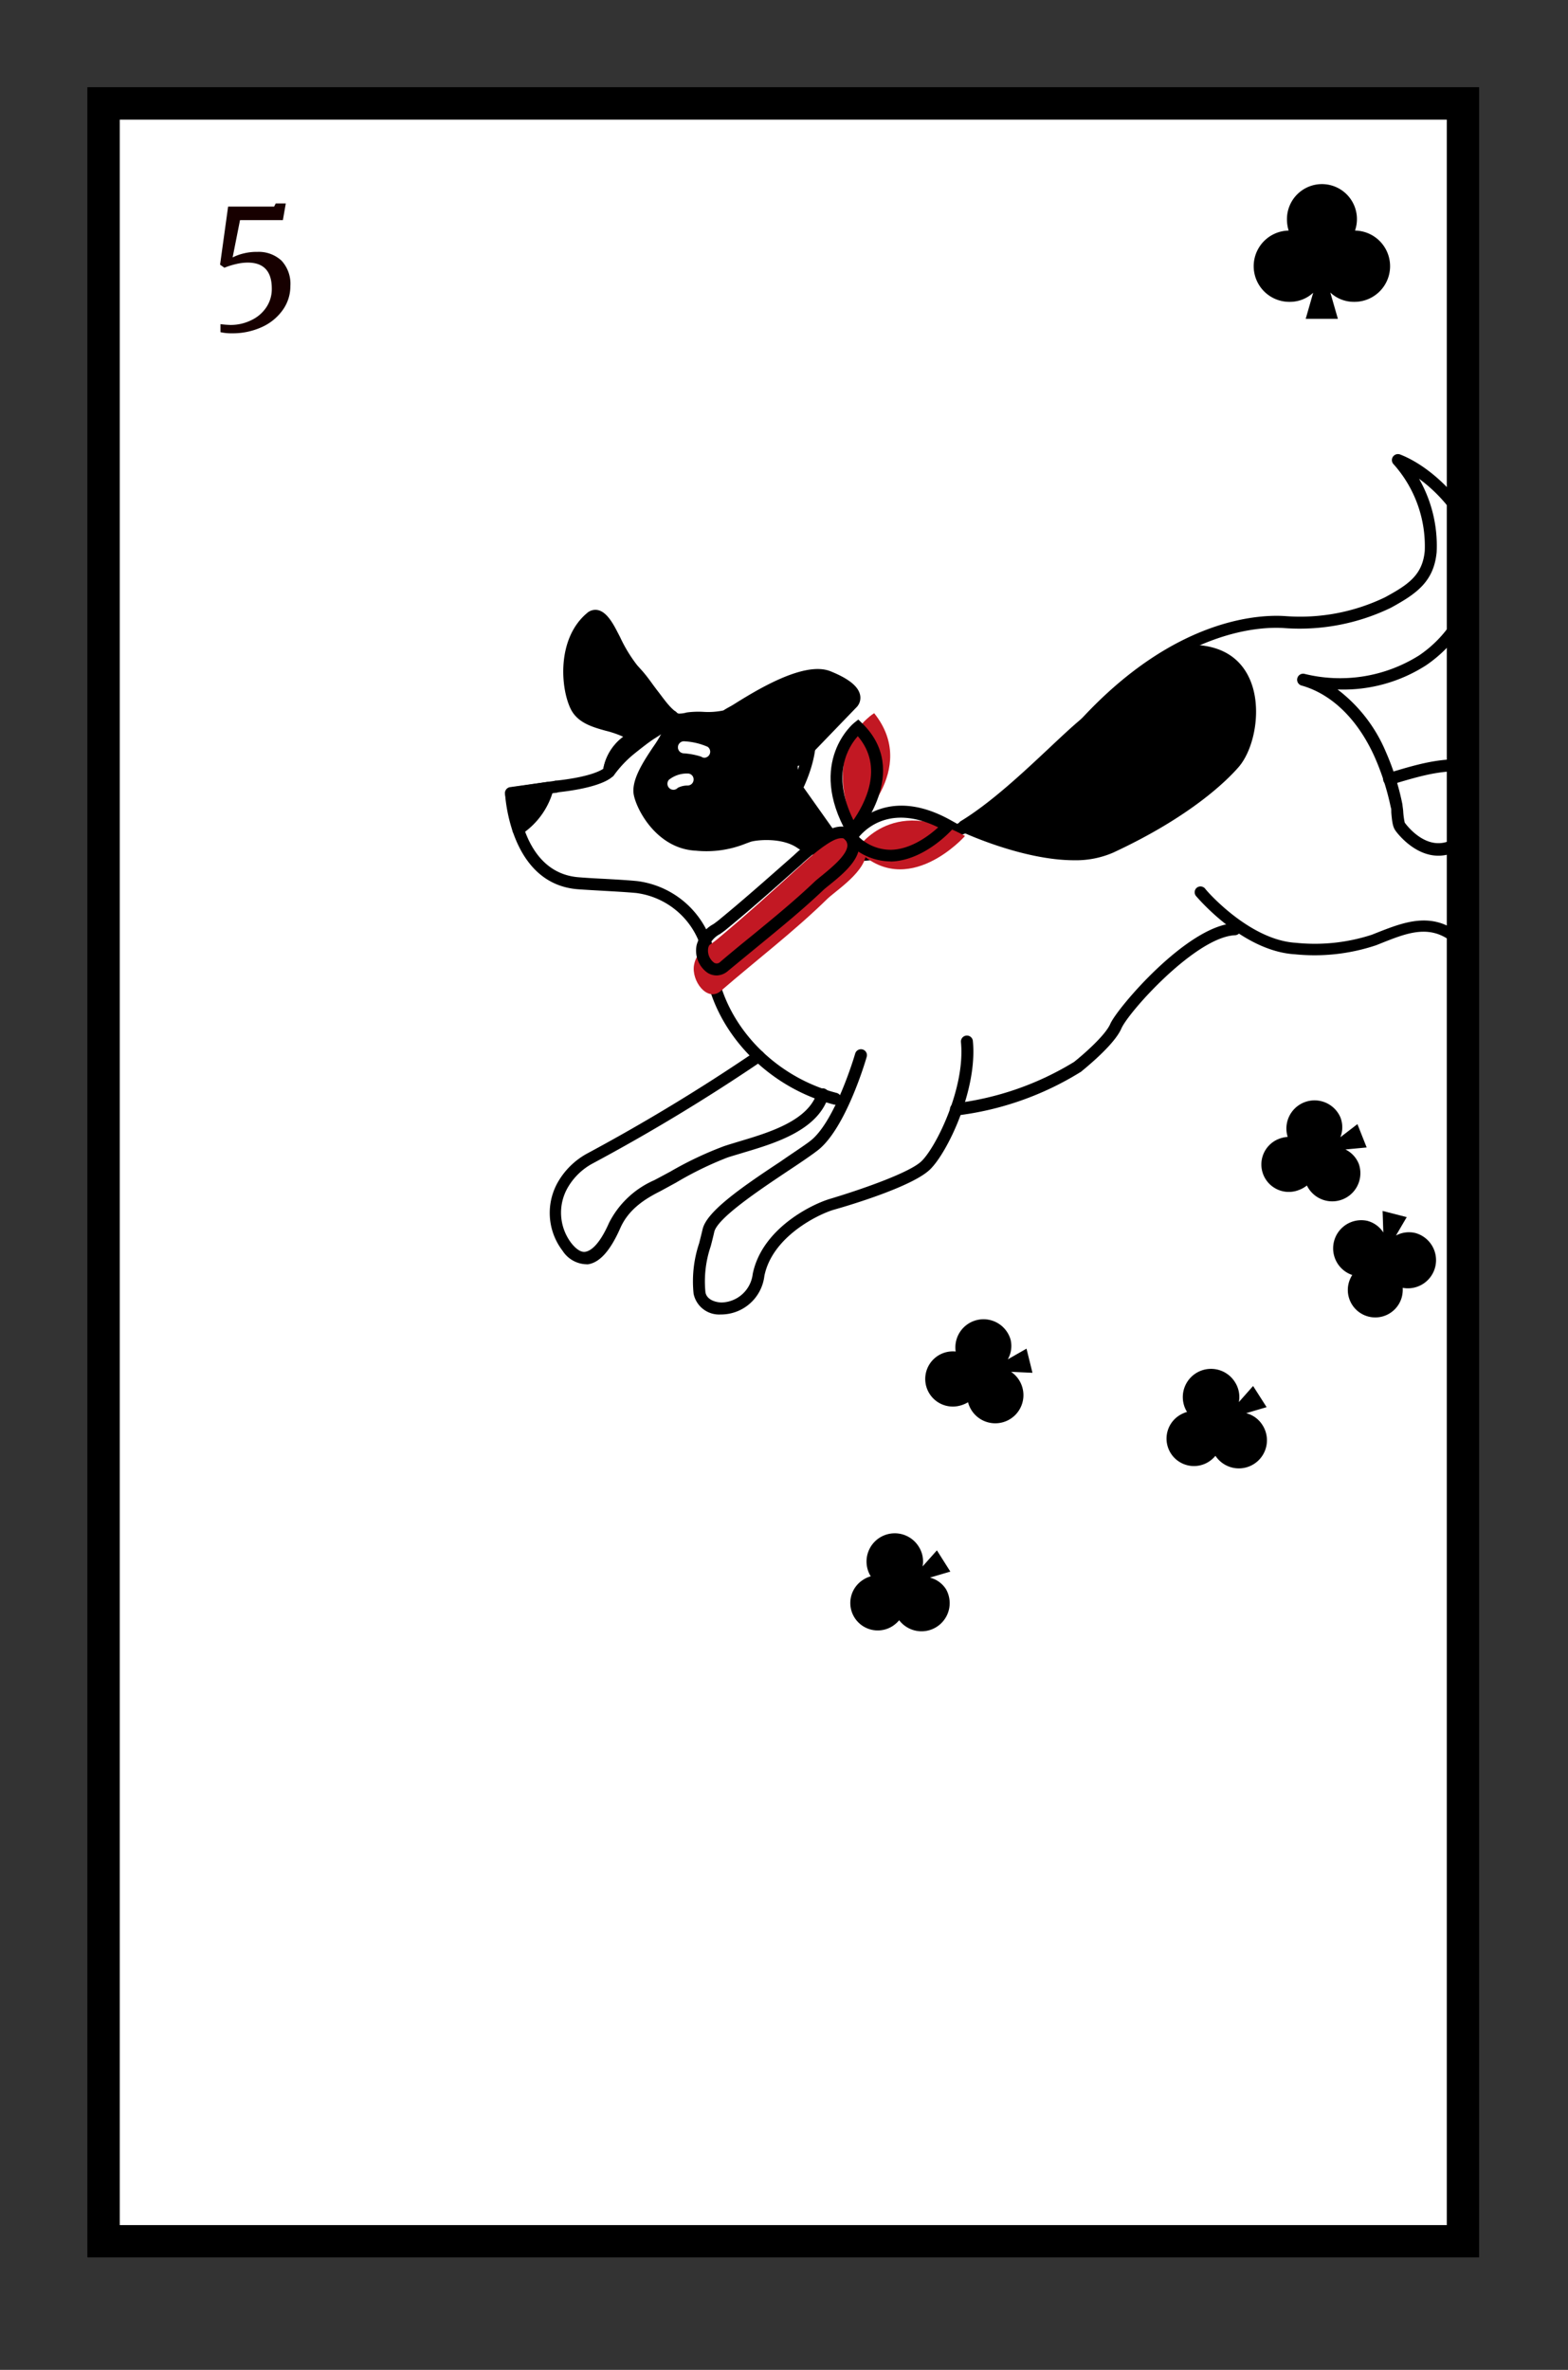 <svg id="圖層_1" data-name="圖層 1" xmlns="http://www.w3.org/2000/svg" xmlns:xlink="http://www.w3.org/1999/xlink" viewBox="0 0 194.94 294.58"><rect x="0" y="0" width="194.94" height="294.58" fill="#333333" stroke="none"/><defs><style>.cls-1{fill:none;}.cls-2{clip-path:url(#clip-path);}.cls-3{fill:#fff;}.cls-4{fill:#170000;}.cls-5{clip-path:url(#clip-path-2);}.cls-6{fill:#c21823;}</style><clipPath id="clip-path"><rect class="cls-1" x="-140.61" y="61.53" width="111.24" height="111.24"/></clipPath><clipPath id="clip-path-2"><rect class="cls-1" x="52.61" y="49.3" width="129.5" height="123.46"/></clipPath></defs><title>新接龍</title><g class="cls-2"><path d="M4.29,140.1c-6.12,0-15.72-4.66-17.94-7.87s-5.13-2.76-8.61-2.38l-.72.07a24.2,24.2,0,0,1-10-1.56c-6.16-2.09-9.81-9.93-10-10.26a.75.75,0,0,1,.36-1,.75.75,0,0,1,1,.37c0,.07,3.54,7.59,9.09,9.47a22.71,22.71,0,0,0,9.4,1.49l.72-.08c3.63-.38,7.37-.79,10,3,2.19,3.19,13.59,8.36,18.55,7,2.88-.78,3.35-1.63,3.42-2,.11-.52-.37-1.24-1.35-2L7.67,134c-1.53-1.28-2-1.71-6.79-2.6S-4.57,129.3-5.31,127q-.15-.49-.36-1.08c-1.15-3.08-2.32-4.71-5.26-4.51-3.3.22-5.32-2.78-6-4.62a4.25,4.25,0,0,1,.11-2.29,4.82,4.82,0,0,0,.1-.6,30.68,30.68,0,0,0-.25-6.56c-.79-5.08-3.08-9-6.46-11a.76.76,0,0,1-.27-1,.75.75,0,0,1,1-.29A18.46,18.46,0,0,0-8.3,96.59,14.85,14.85,0,0,0,.55,88.42c1.85-4-.27-9.51-3.07-13a16.67,16.67,0,0,1-.3,9.37c-1.32,3.5-3.86,4.35-7.32,5.16a25.9,25.9,0,0,1-13.34-1c-2.67-1-12.49-3.41-26.75,5.53-12.68,7.94-16,8.5-21.28,8.85-4.56.3-12.33.42-13.28-2.19a.75.75,0,0,1,.45-1,.75.75,0,0,1,1,.45c.35,1,4.85,1.68,11.78,1.21,5-.33,8.21-.87,20.59-8.62C-36.19,83.89-25.8,86.5-23,87.52a24.26,24.26,0,0,0,12.49,1c3.19-.76,5.21-1.42,6.27-4.25a15.25,15.25,0,0,0-.88-11.41.75.75,0,0,1,.15-.92A.74.74,0,0,1-4,71.88C.21,75,4.6,83.19,1.91,89.05a16.36,16.36,0,0,1-9.73,9,19,19,0,0,1-11.43,0,18.83,18.83,0,0,1,3.74,9.06,32.39,32.39,0,0,1,.27,6.88,7.7,7.7,0,0,1-.13.79,8.4,8.4,0,0,0-.19,1.44v0c.06.16,1.47,3.92,4.53,3.69,4.26-.28,5.71,2.67,6.75,5.47.16.41.28.8.39,1.15.6,1.87.83,2.57,5,3.36,4.9.93,5.7,1.44,7.48,2.92l.51.43c1.48,1.2,2.11,2.38,1.87,3.5-.29,1.34-1.75,2.35-4.49,3.09A8.59,8.59,0,0,1,4.29,140.1Zm-19.89-24v0Z"/><path d="M7.46,129.16c-4.67,0-10.11-2.66-14.13-5.59a.75.75,0,0,1-.17-1,.74.74,0,0,1,1-.16c4.72,3.42,11.42,6.5,16.07,4.86a4.21,4.21,0,0,0,2.42-1.63.86.86,0,0,0,0-.75,7.12,7.12,0,0,0-3.49-3.46A13.38,13.38,0,0,0,6,120.86,12.39,12.39,0,0,1,2,120a4.7,4.7,0,0,1-2.5-2.85c-.14-.31-.29-.65-.48-1a8.42,8.42,0,0,0-3.82-3.47c-3.74-1.62-6.37-1.62-11.09-1.49a.72.72,0,0,1-.76-.72.75.75,0,0,1,.72-.77c4.8-.13,7.7-.12,11.72,1.61A9.93,9.93,0,0,1,.3,115.46c.21.38.37.75.53,1.09a3.31,3.31,0,0,0,1.76,2.1,10.87,10.87,0,0,0,3.59.73,14.44,14.44,0,0,1,3.46.6A8.58,8.58,0,0,1,14,124.23a2.37,2.37,0,0,1,.05,2c-.54,1.25-2.08,2-3.29,2.45A9.78,9.78,0,0,1,7.46,129.16Z"/></g><rect class="cls-3" x="12.88" y="12.85" width="169" height="265.73"/><path d="M183.88,280.58h-173V10.85h173Zm-169-4h165V14.85h-165Z"/><path class="cls-4" d="M28.64,40.39a5.77,5.77,0,0,0,2.6-.59,4.58,4.58,0,0,0,1.87-1.6,4.06,4.06,0,0,0,.68-2.33c0-2.15-1-3.23-3-3.23a6.31,6.31,0,0,0-1.47.19,9.18,9.18,0,0,0-1.42.45l-.54-.38,1-7.22h5.72l.2-.39h1.25l-.36,2.07H29.84L28.92,32a6.21,6.21,0,0,1,1.38-.5A6.55,6.55,0,0,1,32,31.31a4.16,4.16,0,0,1,3,1.09,4.23,4.23,0,0,1,1.1,3.15,5.1,5.1,0,0,1-.91,2.93,6.41,6.41,0,0,1-2.58,2.15,8.71,8.71,0,0,1-3.79.8,6,6,0,0,1-1.41-.14v-1A11.53,11.53,0,0,0,28.64,40.39Z"/><path d="M183.88,280.58h-173V10.85h173Zm-169-4h165V14.85h-165Z"/><path d="M168.46,28.66A4.35,4.35,0,1,0,160,27.27a4.64,4.64,0,0,0,.21,1.39,4.43,4.43,0,0,0,.17,8.86,4.24,4.24,0,0,0,2.88-1.13l-.93,3.24h4l-.94-3.27a4.25,4.25,0,0,0,2.92,1.16,4.43,4.43,0,0,0,.16-8.86Z"/><path d="M147.61,175.49a4,4,0,0,0-1,.45,3.41,3.41,0,1,0,3.66,5.76,3.72,3.72,0,0,0,.84-.74,3.49,3.49,0,0,0,5.82-3.86,3.37,3.37,0,0,0-2-1.44l2.54-.75-1.68-2.63-1.77,2a3.42,3.42,0,0,0-.46-2.44,3.5,3.5,0,0,0-6,3.64Z"/><path d="M108.29,195.93a3.31,3.31,0,0,0-1,.45,3.41,3.41,0,1,0,3.67,5.75,3.85,3.85,0,0,0,.83-.73,3.5,3.5,0,0,0,5.82-3.86,3.33,3.33,0,0,0-2-1.44l2.54-.75-1.67-2.64-1.78,2a3.4,3.4,0,0,0-.46-2.43,3.5,3.5,0,0,0-6,3.64Z"/><path d="M118.85,168a3.43,3.43,0,1,0,.5,6.72,3.72,3.72,0,0,0,1-.42,3.5,3.5,0,1,0,5.35-3.78l2.66.12-.74-3-2.33,1.33a3.34,3.34,0,0,0,.35-2.45,3.5,3.5,0,0,0-6.82,1.52Z"/><path d="M160.06,141.32a3.69,3.69,0,0,0-1.08.25,3.41,3.41,0,1,0,2.5,6.35,3.66,3.66,0,0,0,1-.56,3.5,3.5,0,0,0,6.45-2.69,3.39,3.39,0,0,0-1.66-1.79l2.64-.25-1.15-2.9-2.12,1.63a3.37,3.37,0,0,0,0-2.48,3.5,3.5,0,0,0-6.55,2.44Z"/><path d="M168.1,158.51a3.56,3.56,0,0,0-.43,1,3.41,3.41,0,1,0,6.62,1.67,3.7,3.7,0,0,0,.1-1.1,3.5,3.5,0,0,0,1.59-6.81,3.39,3.39,0,0,0-2.43.31l1.34-2.29-3-.77.09,2.68a3.38,3.38,0,0,0-2-1.45,3.5,3.5,0,0,0-1.85,6.74Z"/><g class="cls-5"><path d="M99.14,94.4l6.8-7s1.66-1.45-3-3.31C99.51,82.7,92.11,87.92,90.31,89c-.87.5-3.62.57-4.59.79a4,4,0,0,1-1.26.14,3.18,3.18,0,0,1-1.53-1.1,2.46,2.46,0,0,1,0,2.6c-.76,1.66-3.87,5.17-3.4,7.33.43,2,2.82,6.06,7,6.27a13.28,13.28,0,0,0,6.6-1.08c1.1-.33,4.44-.57,6.52.94a6.45,6.45,0,0,0,3.93.77l.87,0L99.3,98.32"/><path d="M102.8,106.4a6.13,6.13,0,0,1-3.58-.94c-1.88-1.37-5-1.08-5.88-.83l-.63.23a13.09,13.09,0,0,1-6.21.88c-4.68-.23-7.24-4.81-7.69-6.86-.4-1.82,1.14-4.15,2.37-6a14.87,14.87,0,0,0,1.09-1.77,1.86,1.86,0,0,0,.08-1.84.75.75,0,0,1,.12-1,.73.73,0,0,1,1,.07c.67.75,1,.85,1.09.87a3.5,3.5,0,0,0,1-.14c.37-.08.93-.14,1.58-.21a11.59,11.59,0,0,0,2.79-.49l1-.63c2.91-1.83,9-5.64,12.32-4.3,2.29.92,3.5,1.91,3.69,3a1.69,1.69,0,0,1-.52,1.54l-6.75,7a.74.74,0,0,1-1.05,0,.73.73,0,0,1,0-1.05l6.8-7a.23.23,0,0,0,.07-.22c0-.14-.31-.89-2.78-1.88-2.64-1-8.69,2.75-11,4.18-.44.28-.8.51-1,.65a9.68,9.68,0,0,1-3.39.69c-.57.06-1.11.12-1.41.19a4.5,4.5,0,0,1-1.54.15,1.61,1.61,0,0,1-.36-.1,4.31,4.31,0,0,1-.36,1.17,18.38,18.38,0,0,1-1.19,2c-1,1.54-2.43,3.66-2.16,4.88.41,1.89,2.69,5.5,6.31,5.69a11.86,11.86,0,0,0,5.58-.78c.28-.11.53-.21.77-.28,1.27-.37,4.85-.62,7.17,1a5,5,0,0,0,3,.66L98.7,98.75a.74.74,0,1,1,1.21-.86l5.15,7.27a.74.74,0,0,1,.06.76.73.73,0,0,1-.63.42l-.87,0Z"/><path d="M118.85,138.62a.75.75,0,0,1-.74-.66.74.74,0,0,1,.66-.82A36.69,36.69,0,0,0,133.53,132c1-.79,3.87-3.25,4.51-4.74.84-1.93,9.56-12.23,15.44-12.5a.79.79,0,0,1,.78.72.74.74,0,0,1-.71.77c-4.9.22-13.25,9.54-14.14,11.6s-4.58,5-5,5.36a37.83,37.83,0,0,1-15.48,5.45Z"/><path d="M103.91,137.31a.62.62,0,0,1-.19,0c-8.56-2.21-15.21-9.4-16.16-17.48A9.75,9.75,0,0,0,79.09,111c-1.21-.11-2.51-.18-3.88-.26-1.06-.06-2.17-.12-3.31-.2-8.57-.62-9.11-11.82-9.11-11.94a.73.73,0,0,1,.64-.76L69,97.06a.74.74,0,1,1,.21,1.47l-4.88.68c.23,2.27,1.46,9.39,7.67,9.84,1.14.09,2.24.15,3.29.2,1.39.08,2.7.15,3.93.27A11.24,11.24,0,0,1,89,119.63c.88,7.49,7.07,14.16,15,16.22a.74.74,0,0,1-.18,1.46Z"/><path d="M97,102.05a1.77,1.77,0,0,1-1.25-.53,51.16,51.16,0,0,1-5-6.38A.75.75,0,1,1,92,94.29a49.43,49.43,0,0,0,4.81,6.18.24.24,0,0,0,.24.08.23.23,0,0,0,.18-.16l1.19-2.81c0-.09,2.27-4.52,1.29-7.14a2.53,2.53,0,0,0-1.52-1.53,8.23,8.23,0,0,0-7.49.7,7.35,7.35,0,0,1-3.32.38,10.17,10.17,0,0,0-1.69.05,4.2,4.2,0,0,1-1.55.15c-1.15-.19-2.24-1.64-3-2.69l-.38-.5c-.2-.26-.44-.58-.69-.93-.79-1.08-2-2.73-2.89-2.86-2-.3-4.84-.31-5.44.09l0,0a31.92,31.92,0,0,0,2.52,2.55,7.78,7.78,0,0,1,2.93,2.84,9.81,9.81,0,0,0,1.89,2.16.94.94,0,0,1,.35.84.91.91,0,0,1-.52.73,4.76,4.76,0,0,0-2.45,3.44,1.46,1.46,0,0,1-.55.87c-.65.47-2.37,1.31-6.7,1.77A.74.74,0,0,1,69,97.05c4.26-.45,5.65-1.25,6-1.49a6.29,6.29,0,0,1,2.53-4,13.26,13.26,0,0,1-1.58-2,6.66,6.66,0,0,0-2.43-2.4,22.75,22.75,0,0,1-3.1-3.11,1.4,1.4,0,0,1,0-1.57c1.08-1.58,6.34-.85,6.94-.76,1.51.22,2.82,2,3.87,3.46.24.32.46.62.66.87l.4.53c.46.61,1.52,2,2.09,2.12a3.46,3.46,0,0,0,1-.14,11,11,0,0,1,2-.08,9.27,9.27,0,0,0,2.55-.17,9.62,9.62,0,0,1,8.79-.8,4,4,0,0,1,2.37,2.39c1.21,3.23-1.23,8.08-1.34,8.29L98.58,101A1.72,1.72,0,0,1,97,102.05Z"/><path class="cls-3" d="M87.59,94.19a.75.75,0,0,1-.42-.14A9.07,9.07,0,0,0,85,93.64a.75.75,0,1,1,.15-1.49,8.26,8.26,0,0,1,2.83.68.75.75,0,0,1-.43,1.36Z"/><path d="M68.1,97.93l-4.57.64s.89,4.43.91,4.5A8.9,8.9,0,0,0,68.1,97.93Z"/><path d="M64.44,103.82a.86.86,0,0,1-.27,0,.74.74,0,0,1-.44-.5s0-.1-.93-4.55a.75.75,0,0,1,.12-.58.73.73,0,0,1,.51-.3L68,97.2a.73.73,0,0,1,.82.9,9.58,9.58,0,0,1-4,5.61A.77.77,0,0,1,64.44,103.82Zm0-4.62.51,2.55A8.44,8.44,0,0,0,67,98.84Z"/><path d="M83.43,89s.89,0-2.42,2.11c-.81.51-2.28,1.69-2.86,2.16a14.49,14.49,0,0,0-2.44,2.63,5.5,5.5,0,0,1,2.9-4.18.2.2,0,0,0,0-.33c-2-1.63-5.77-1.18-7-3.56S70,79.64,73.41,76.81c1.1-.92,2.19,1.27,2.61,2.06a23,23,0,0,0,2.59,4.36c1.61,1.92,2.82,4.29,4.82,5.81"/><path d="M75.71,96.68a.69.69,0,0,1-.28-.05.75.75,0,0,1-.45-.82,6.47,6.47,0,0,1,2.5-4.23,12.48,12.48,0,0,0-2.19-.75c-1.7-.47-3.45-1-4.3-2.63-1.32-2.6-1.8-8.83,2-12a1.55,1.55,0,0,1,1.32-.37c1,.2,1.75,1.37,2.38,2.59l.4.77a18.15,18.15,0,0,0,2.14,3.52c.57.68,1.09,1.41,1.59,2.11a16.18,16.18,0,0,0,3,3.51.84.84,0,0,1,.48.56c.16.63-.23,1.22-2.85,2.86-.77.47-2.21,1.63-2.79,2.1a14.17,14.17,0,0,0-2.3,2.47A.72.72,0,0,1,75.71,96.68ZM74,77.33c-3.12,2.6-2.71,8.09-1.64,10.2.55,1.09,1.85,1.45,3.37,1.87a9.32,9.32,0,0,1,3.41,1.45.91.91,0,0,1,.33.51c.44-.33.86-.63,1.19-.84a19.54,19.54,0,0,0,1.88-1.29,19.34,19.34,0,0,1-3-3.51c-.5-.71-1-1.38-1.51-2a20.05,20.05,0,0,1-2.32-3.8l-.36-.69C74.43,77.43,74,77.33,74,77.33Zm9.42,12.45h0Z"/><path class="cls-3" d="M83.72,98.17a.75.75,0,0,1-.56-1.24,3.58,3.58,0,0,1,2.31-.78.72.72,0,0,1,.76.73.74.74,0,0,1-.72.76,2.67,2.67,0,0,0-1.25.29A.71.71,0,0,1,83.72,98.17Z"/><path d="M194.89,120.67c-5.57,0-12-1.56-14.2-3.44-2.87-2.4-5.68-1.3-8.94,0l-.68.27A24.14,24.14,0,0,1,161,118.62c-6.5-.38-12.09-7-12.32-7.26a.74.74,0,0,1,.09-1,.75.75,0,0,1,1.05.09c0,.07,5.42,6.39,11.27,6.74a22.89,22.89,0,0,0,9.46-1l.68-.27c3.39-1.33,6.89-2.7,10.44.28,2.95,2.49,15.31,4.46,19.74,1.86,2.57-1.51,2.8-2.46,2.78-2.8,0-.52-.68-1.09-1.84-1.6l-.62-.29c-1.81-.82-2.43-1.1-7.24-.71s-5.8-.55-7.12-2.58c-.19-.29-.4-.61-.65-1-1.91-2.67-3.48-3.93-6.25-3-3.81,1.34-6.7-2.42-7-2.86s-.4-1-.5-2.24c0-.27,0-.5-.06-.61a31.21,31.21,0,0,0-2-6.26c-2.1-4.69-5.35-7.86-9.14-8.91a.75.75,0,0,1,.36-1.45,18.44,18.44,0,0,0,14.31-2.29,14.87,14.87,0,0,0,6.38-10.22c.72-4.35-2.78-9.1-6.4-11.73a16.76,16.76,0,0,1,2.19,9.12c-.35,3.72-2.58,5.21-5.7,6.92a26.08,26.08,0,0,1-13.13,2.53c-2.84-.22-12.95,0-24.34,12.4-10.13,11-13.2,12.43-18.19,14.16-4.31,1.49-11.77,3.66-13.38,1.4a.75.75,0,1,1,1.21-.87c.59.84,5.13.34,11.68-1.94,4.75-1.65,7.69-3,17.58-13.76,11.85-12.89,22.56-13.11,25.55-12.88a24.29,24.29,0,0,0,12.31-2.35c2.88-1.57,4.65-2.75,4.93-5.75a15.27,15.27,0,0,0-3.86-10.77.74.74,0,0,1-.1-.94.76.76,0,0,1,.89-.29c4.87,1.87,11.28,8.64,10.23,15a16.33,16.33,0,0,1-7,11.21,19,19,0,0,1-11,3,18.94,18.94,0,0,1,6,7.75,31.76,31.76,0,0,1,2.07,6.57c0,.14.06.44.09.79a8.86,8.86,0,0,0,.19,1.44l0,0c.1.14,2.42,3.38,5.34,2.36,4-1.41,6.21,1.06,7.95,3.49.26.36.48.7.69,1,1.07,1.64,1.47,2.26,5.75,1.91,5-.4,5.87-.12,8,.84l.62.27c1.74.77,2.65,1.74,2.72,2.89.08,1.36-1.07,2.72-3.51,4.16A15.14,15.14,0,0,1,194.89,120.67Zm-20.28-18.36Zm-.07-.09Z"/><path d="M196,109.22A32.12,32.12,0,0,1,185.13,107a.75.75,0,0,1-.44-1,.74.74,0,0,1,1-.43c5.46,2.06,12.73,3.25,16.78.44a4.15,4.15,0,0,0,1.9-2.21.9.9,0,0,0-.23-.72,7.11,7.11,0,0,0-4.29-2.41,13.76,13.76,0,0,0-3.14.31,12.24,12.24,0,0,1-4.15.26,4.72,4.72,0,0,1-3.17-2.08c-.22-.27-.45-.56-.72-.84A8.36,8.36,0,0,0,184,96.06c-4-.57-6.57.12-11.08,1.49a.73.73,0,0,1-.93-.49.75.75,0,0,1,.49-.93c4.59-1.4,7.4-2.16,11.73-1.54a9.91,9.91,0,0,1,5.48,2.78c.3.32.55.63.79.92a3.34,3.34,0,0,0,2.26,1.56,11.18,11.18,0,0,0,3.65-.25,15,15,0,0,1,3.5-.34,8.59,8.59,0,0,1,5.33,2.95,2.38,2.38,0,0,1,.57,1.87c-.19,1.35-1.48,2.5-2.53,3.23A12.74,12.74,0,0,1,196,109.22Z"/><path d="M89.74,163.39H89.6a3.23,3.23,0,0,1-3.37-2.58,14.9,14.9,0,0,1,.69-6.27c.14-.56.29-1.14.43-1.74.48-2.13,4.5-5,9.69-8.42,1.43-1,2.78-1.86,3.67-2.54,3.13-2.38,5.59-10.8,5.61-10.88a.75.75,0,0,1,.93-.51.74.74,0,0,1,.5.92c-.1.37-2.62,9-6.14,11.66-.93.71-2.29,1.62-3.74,2.58-3.45,2.31-8.68,5.8-9.07,7.52-.14.62-.29,1.21-.44,1.78a13.57,13.57,0,0,0-.66,5.69c.12.86,1.07,1.27,2,1.3a4,4,0,0,0,3.88-3.54c1.14-5.64,7.32-8.66,9.61-9.34,4.36-1.31,10-3.33,11.38-4.69,1.77-1.7,5.46-9.06,4.9-14.79a.74.74,0,0,1,1.48-.15c.6,6.07-3.18,13.93-5.35,16s-9.69,4.35-12,5c-1.91.58-7.58,3.32-8.57,8.21A5.43,5.43,0,0,1,89.74,163.39Z"/><path d="M72.71,157.14a3.63,3.63,0,0,1-2.77-1.67,7.73,7.73,0,0,1-.48-8.7,9.35,9.35,0,0,1,3.47-3.35,234.58,234.58,0,0,0,21-12.73.74.74,0,0,1,1,.18.75.75,0,0,1-.18,1,235.65,235.65,0,0,1-21.18,12.81,7.91,7.91,0,0,0-2.92,2.83,6.24,6.24,0,0,0,.37,7c.63.79,1.22,1.17,1.74,1.09S74.4,155,75.72,152a11.4,11.4,0,0,1,5.62-5.3c.67-.35,1.33-.71,2-1.07a43.78,43.78,0,0,1,6.7-3.17c.6-.2,1.28-.4,2-.62,3.6-1.08,8.54-2.56,9.56-6.1a.75.75,0,0,1,1.43.42c-1.25,4.31-6.63,5.93-10.56,7.1-.71.22-1.38.41-2,.61A42.4,42.4,0,0,0,84.05,147l-2,1.09c-2,1-3.94,2.3-4.94,4.58-1.25,2.83-2.58,4.3-4.06,4.49Z"/><path class="cls-6" d="M106.52,105.59s4.2-6.82,13.45-1.68C120,103.91,112.8,112,106.52,105.59Z"/><path class="cls-6" d="M108.68,88.65s-6.74,4-2.5,14.06C106.18,102.71,114.33,95.7,108.68,88.65Z"/><path d="M105.84,104.53l-.51-.9c-5.09-8.93.81-13.74.86-13.78l.52-.41.47.46c6.19,6-.58,13.78-.65,13.85Zm.79-13c-1.08,1.2-3.36,4.66-.53,10.41C107.44,100,110,95.4,106.63,91.49Z"/><path class="cls-6" d="M107.56,105.23c-1.38-4-6.78,1.26-8,2.34-3.45,3.15-6.89,6.27-10.48,9.25-1.11.92-2.47,1.41-2.79,3.1-.38,2,1.65,4.7,3.32,3.26,4.42-3.83,9.12-7.4,13.32-11.52C104.3,110.42,108.42,107.76,107.56,105.23Z"/><path d="M89.08,121.25a2.18,2.18,0,0,1-1.1-.32,3.36,3.36,0,0,1-1.36-3.5,4.29,4.29,0,0,1,2.07-2.56c.23-.16.46-.33.68-.51,3.22-2.64,6.29-5.38,9.27-8l.19-.18c2-1.83,4.57-3.86,6.39-3.36a2.14,2.14,0,0,1,1.49,1.59c.66,2.16-1.9,4.22-3.59,5.59-.31.25-.59.47-.79.66-2.5,2.38-5.23,4.61-7.86,6.77-1.33,1.09-2.66,2.18-4,3.29A2.21,2.21,0,0,1,89.08,121.25Zm15.5-17.06c-.67,0-2,.6-4.75,3.06l-.2.19c-3,2.66-6.07,5.41-9.32,8.07-.25.21-.51.39-.77.58a3,3,0,0,0-1.48,1.69,1.88,1.88,0,0,0,.71,1.88.61.61,0,0,0,.78-.1c1.31-1.12,2.64-2.21,4-3.31,2.61-2.14,5.31-4.35,7.78-6.71.24-.21.54-.46.88-.73,1.21-1,3.46-2.8,3.1-4h0c-.16-.51-.38-.58-.47-.6A.83.83,0,0,0,104.58,104.19Z"/><path d="M110.64,107.07a7.33,7.33,0,0,1-5.35-2.45l-.4-.41.3-.5c0-.06,4.24-6.65,13-1.76l.81.45-.61.69c-.14.16-3.47,3.87-7.61,4Zm-3.83-3a5.77,5.77,0,0,0,4,1.56c2.5-.07,4.74-1.8,5.83-2.79C110.91,100.05,107.81,102.83,106.81,104Z"/><path d="M119.84,102.7s11.91,5.56,18.24,2.63c8.86-4.11,13.5-8.33,15.32-10.43,2.87-3.3,4-14.51-6.14-14,0,0-1.94.31-12.39,9C131.39,92.87,125.36,99.33,119.84,102.7Z"/><path d="M133.53,106.93c-6.31,0-13.62-3.37-14-3.55a.74.74,0,0,1-.43-.64.72.72,0,0,1,.36-.68c3.76-2.29,7.81-6.1,11.07-9.16,1.49-1.4,2.78-2.61,3.87-3.51,10.09-8.45,12.39-9.16,12.75-9.22,5-.28,7.15,2,8.11,4,1.74,3.57.76,8.85-1.28,11.19-1.49,1.71-6,6.17-15.58,10.62A11.64,11.64,0,0,1,133.53,106.93Zm-12.1-4.37c3.19,1.3,11.57,4.29,16.33,2.09,9.33-4.32,13.65-8.6,15.08-10.24a10.09,10.09,0,0,0,1.07-9.55c-1.11-2.27-3.31-3.34-6.53-3.2-.35.12-2.85,1.2-12,8.88-1,.88-2.33,2.07-3.8,3.46A87.91,87.91,0,0,1,121.43,102.56Z"/></g></svg>